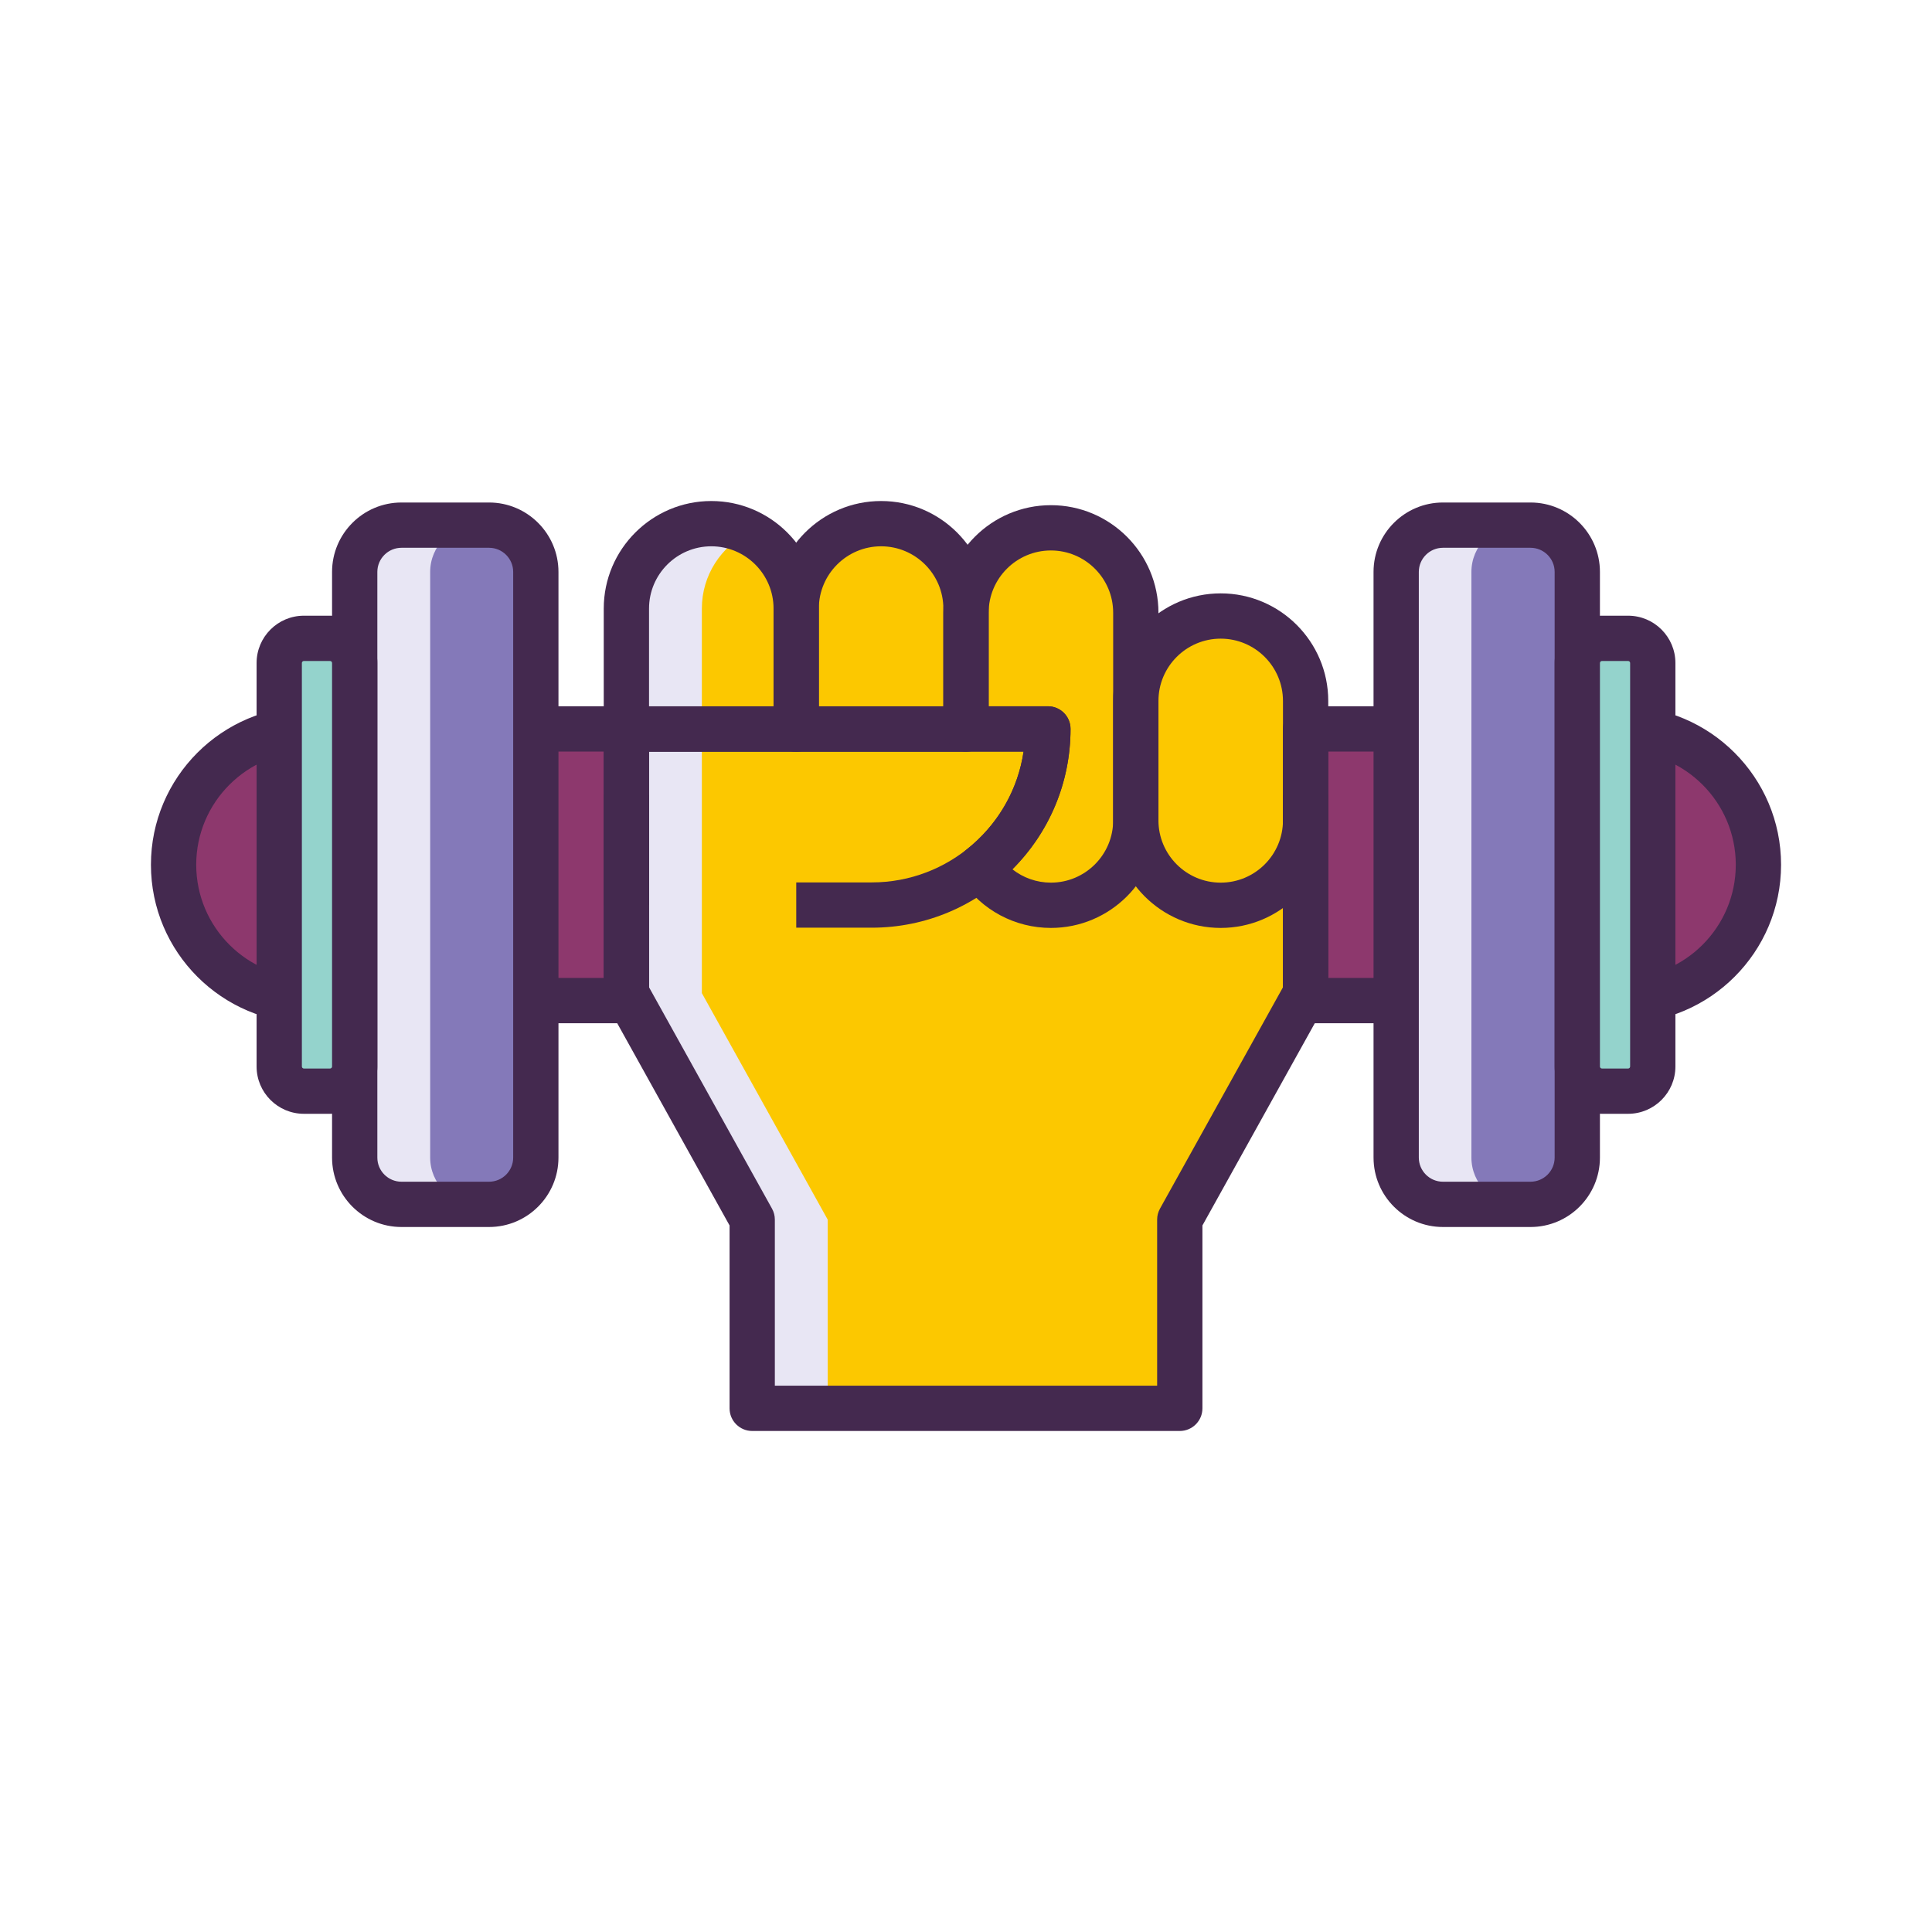 <?xml version="1.0" encoding="utf-8"?>
<!-- Generator: Adobe Illustrator 22.0.0, SVG Export Plug-In . SVG Version: 6.00 Build 0)  -->
<svg version="1.1" id="Layer_1" xmlns="http://www.w3.org/2000/svg" xmlns:xlink="http://www.w3.org/1999/xlink" x="0px" y="0px"
	 viewBox="0 0 256 256" style="enable-background:new 0 0 256 256;" xml:space="preserve">
<style type="text/css">
	.st0{fill:#1A237E;}
	.st1{fill:#8D386D;}
	.st2{fill:#E8E6F4;}
	.st3{fill:#8479B9;}
	.st4{fill:#44294F;}
	.st5{fill:#EB6B69;}
	.st6{fill:#FCC800;}
	.st7{fill:#94D3CC;}
</style>
<g>
	<g>
		<path class="st1" d="M83,132.584H41c-9.941,0-18-8.059-18-18v0c0-9.941,8.059-18,18-18h42V132.584z"/>
	</g>
	<g>
		<path class="st1" d="M173,132.584h42c9.941,0,18-8.059,18-18v0c0-9.941-8.059-18-18-18h-42V132.584z"/>
	</g>
	<g>
		<path class="st6" d="M161.75,81.625c-6.213,0-11.25,5.037-11.25,11.25V81.189c0-6.213-5.037-11.25-11.25-11.25
			S128,74.976,128,81.189v-0.551c0-6.213-5.037-11.25-11.25-11.25s-11.25,5.037-11.25,11.25c0-6.213-5.037-11.25-11.25-11.25
			S83,74.425,83,80.638v15.945v0.03v8.718v14.593v11.67l16.672,30.009v25.008h56.656v-25.008L173,131.595v-22.89v-3.373V92.875
			C173,86.661,167.963,81.625,161.75,81.625z M137.846,103.366c0.031-0.104,0.059-0.209,0.089-0.313
			C137.905,103.157,137.878,103.263,137.846,103.366z M138.175,102.161c0.034-0.139,0.065-0.279,0.097-0.419
			C138.24,101.882,138.209,102.022,138.175,102.161z M138.442,100.922c0.029-0.153,0.056-0.306,0.082-0.46
			C138.498,100.616,138.471,100.769,138.442,100.922z M138.644,99.645c0.02-0.155,0.042-0.309,0.059-0.465
			C138.686,99.336,138.665,99.49,138.644,99.645z M138.781,98.298c0.01-0.137,0.024-0.272,0.031-0.41
			C138.805,98.025,138.791,98.161,138.781,98.298z"/>
	</g>
	<g>
		<path class="st2" d="M93,131.595v-11.67v-14.593v-8.718v-0.03V80.638c0-4.415,2.549-8.225,6.25-10.067
			c-1.508-0.75-3.201-1.183-5-1.183c-6.213,0-11.25,5.037-11.25,11.25v15.945v0.03v8.718v14.593v11.67l16.672,30.009v25.008h10
			v-25.008L93,131.595z"/>
	</g>
	<g>
		<path class="st4" d="M105.5,99.614H83c-1.657,0-3-1.343-3-3V80.638c0-7.857,6.393-14.25,14.25-14.25s14.25,6.393,14.25,14.25
			v15.976C108.5,98.271,107.157,99.614,105.5,99.614z M86,93.614h16.5V80.638c0-4.549-3.701-8.25-8.25-8.25S86,76.089,86,80.638
			V93.614z"/>
	</g>
	<g>
		<path class="st4" d="M128,99.614h-22.5c-1.657,0-3-1.343-3-3V80.638c0-7.857,6.393-14.25,14.25-14.25S131,72.781,131,80.638
			v15.976C131,98.271,129.657,99.614,128,99.614z M108.5,93.614H125V80.638c0-4.549-3.701-8.25-8.25-8.25s-8.25,3.701-8.25,8.25
			V93.614z"/>
	</g>
	<g>
		<path class="st4" d="M161.75,122.955c-7.857,0-14.25-6.393-14.25-14.25v-15.83c0-7.857,6.393-14.25,14.25-14.25
			S176,85.017,176,92.875v15.83C176,116.562,169.607,122.955,161.75,122.955z M161.75,84.625c-4.549,0-8.25,3.701-8.25,8.25v15.83
			c0,4.549,3.701,8.25,8.25,8.25s8.25-3.701,8.25-8.25v-15.83C170,88.326,166.299,84.625,161.75,84.625z"/>
	</g>
	<g>
		<path class="st4" d="M156.328,189.612H99.672c-1.657,0-3-1.343-3-3v-24.23l-16.294-29.33C80.13,132.606,80,132.104,80,131.595
			v-26.263h6v25.486l16.294,29.33c0.248,0.446,0.377,0.947,0.377,1.457v22.008h50.656v-22.008c0-0.51,0.13-1.011,0.378-1.457
			L170,130.817v-25.486h6v26.263c0,0.51-0.13,1.011-0.378,1.457l-16.294,29.33v24.23
			C159.328,188.269,157.985,189.612,156.328,189.612z"/>
	</g>
	<g>
		<path class="st4" d="M115.51,122.924h-10.003v-6h10.003c10.196,0,18.665-7.542,20.12-17.34H86v20.34h-6v-23.34
			c0-1.657,1.343-3,3-3h55.851c1.657,0,3,1.343,3,3C141.851,111.108,130.034,122.924,115.51,122.924z"/>
	</g>
	<g>
		<path class="st4" d="M139.25,122.955c-4.763,0-9.19-2.366-11.845-6.33c-0.874-1.304-0.594-3.062,0.641-4.03
			c4.16-3.263,6.832-7.894,7.586-13.011H128c-1.657,0-3-1.343-3-3V81.189c0-7.857,6.393-14.25,14.25-14.25s14.25,6.393,14.25,14.25
			v27.515C153.5,116.562,147.107,122.955,139.25,122.955z M134.151,115.189c1.436,1.13,3.223,1.765,5.099,1.765
			c4.549,0,8.25-3.701,8.25-8.25V81.189c0-4.549-3.701-8.25-8.25-8.25s-8.25,3.701-8.25,8.25v12.395h7.851c1.657,0,3,1.343,3,3
			C141.851,103.647,139.078,110.271,134.151,115.189z"/>
	</g>
	<g>
		<path class="st4" d="M83,135.584H41c-11.58,0-21-9.42-21-21s9.42-21,21-21h42c1.657,0,3,1.343,3,3v36
			C86,134.241,84.657,135.584,83,135.584z M41,99.584c-8.271,0-15,6.729-15,15s6.729,15,15,15h39v-30H41z"/>
	</g>
	<g>
		<path class="st4" d="M215,135.584h-42c-1.657,0-3-1.343-3-3v-36c0-1.657,1.343-3,3-3h42c11.579,0,21,9.42,21,21
			S226.579,135.584,215,135.584z M176,129.584h39c8.271,0,15-6.729,15-15s-6.729-15-15-15h-39V129.584z"/>
	</g>
	<g>
		<path class="st3" d="M191.197,159.584h11.606c3.422,0,6.197-2.774,6.197-6.197V75.781c0-3.422-2.774-6.197-6.197-6.197h-11.606
			c-3.422,0-6.197,2.774-6.197,6.197v77.606C185,156.81,187.774,159.584,191.197,159.584z"/>
	</g>
	<g>
		<path class="st2" d="M194.97,153.387V75.781c0-3.422,2.774-6.197,6.197-6.197h-10c-3.422,0-6.197,2.774-6.197,6.197v77.606
			c0,3.422,2.774,6.197,6.197,6.197h10C197.744,159.584,194.97,156.81,194.97,153.387z"/>
	</g>
	<g>
		<path class="st4" d="M202.803,162.584h-11.605c-5.071,0-9.197-4.125-9.197-9.197V75.781c0-5.071,4.126-9.197,9.197-9.197h11.605
			c5.071,0,9.197,4.125,9.197,9.197v77.606C212,158.458,207.874,162.584,202.803,162.584z M191.197,72.584
			c-1.763,0-3.197,1.434-3.197,3.197v77.606c0,1.763,1.435,3.197,3.197,3.197h11.605c1.763,0,3.197-1.434,3.197-3.197V75.781
			c0-1.763-1.435-3.197-3.197-3.197H191.197z"/>
	</g>
	<g>
		<path class="st7" d="M212.266,144.584h3.468c1.804,0,3.266-1.462,3.266-3.266V87.85c0-1.804-1.462-3.266-3.266-3.266h-3.468
			c-1.804,0-3.266,1.462-3.266,3.266v53.468C209,143.122,210.462,144.584,212.266,144.584z"/>
	</g>
	<g>
		<path class="st4" d="M215.734,147.584h-3.469c-3.455,0-6.266-2.811-6.266-6.266V87.85c0-3.455,2.811-6.266,6.266-6.266h3.469
			c3.455,0,6.266,2.811,6.266,6.266v53.468C222,144.773,219.189,147.584,215.734,147.584z M212.266,87.584
			c-0.146,0-0.266,0.119-0.266,0.266v53.468c0,0.147,0.119,0.266,0.266,0.266h3.469c0.146,0,0.266-0.119,0.266-0.266V87.85
			c0-0.147-0.119-0.266-0.266-0.266H212.266z"/>
	</g>
	<g>
		<path class="st3" d="M64.803,159.584H53.197c-3.422,0-6.197-2.774-6.197-6.197V75.781c0-3.422,2.774-6.197,6.197-6.197h11.606
			c3.422,0,6.197,2.774,6.197,6.197v77.606C71,156.81,68.226,159.584,64.803,159.584z"/>
	</g>
	<g>
		<path class="st2" d="M57,153.387V75.781c0-3.422,2.774-6.197,6.197-6.197h-10c-3.422,0-6.197,2.774-6.197,6.197v77.606
			c0,3.422,2.774,6.197,6.197,6.197h10C59.774,159.584,57,156.81,57,153.387z"/>
	</g>
	<g>
		<path class="st4" d="M64.803,162.584H53.197c-5.071,0-9.197-4.125-9.197-9.197V75.781c0-5.071,4.125-9.197,9.197-9.197h11.606
			c5.071,0,9.197,4.125,9.197,9.197v77.606C74,158.458,69.875,162.584,64.803,162.584z M53.197,72.584
			c-1.763,0-3.197,1.434-3.197,3.197v77.606c0,1.763,1.434,3.197,3.197,3.197h11.606c1.763,0,3.197-1.434,3.197-3.197V75.781
			c0-1.763-1.434-3.197-3.197-3.197H53.197z"/>
	</g>
	<g>
		<path class="st7" d="M43.734,144.584h-3.468c-1.804,0-3.266-1.462-3.266-3.266V87.85c0-1.804,1.462-3.266,3.266-3.266h3.468
			c1.804,0,3.266,1.462,3.266,3.266v53.468C47,143.122,45.538,144.584,43.734,144.584z"/>
	</g>
	<g>
		<path class="st4" d="M43.734,147.584h-3.468c-3.455,0-6.266-2.811-6.266-6.266V87.85c0-3.455,2.811-6.266,6.266-6.266h3.468
			c3.455,0,6.266,2.811,6.266,6.266v53.468C50,144.773,47.189,147.584,43.734,147.584z M40.266,87.584
			c-0.147,0-0.266,0.119-0.266,0.266v53.468c0,0.147,0.119,0.266,0.266,0.266h3.468c0.147,0,0.266-0.119,0.266-0.266V87.85
			c0-0.147-0.119-0.266-0.266-0.266H40.266z"/>
	</g>
</g>
</svg>

